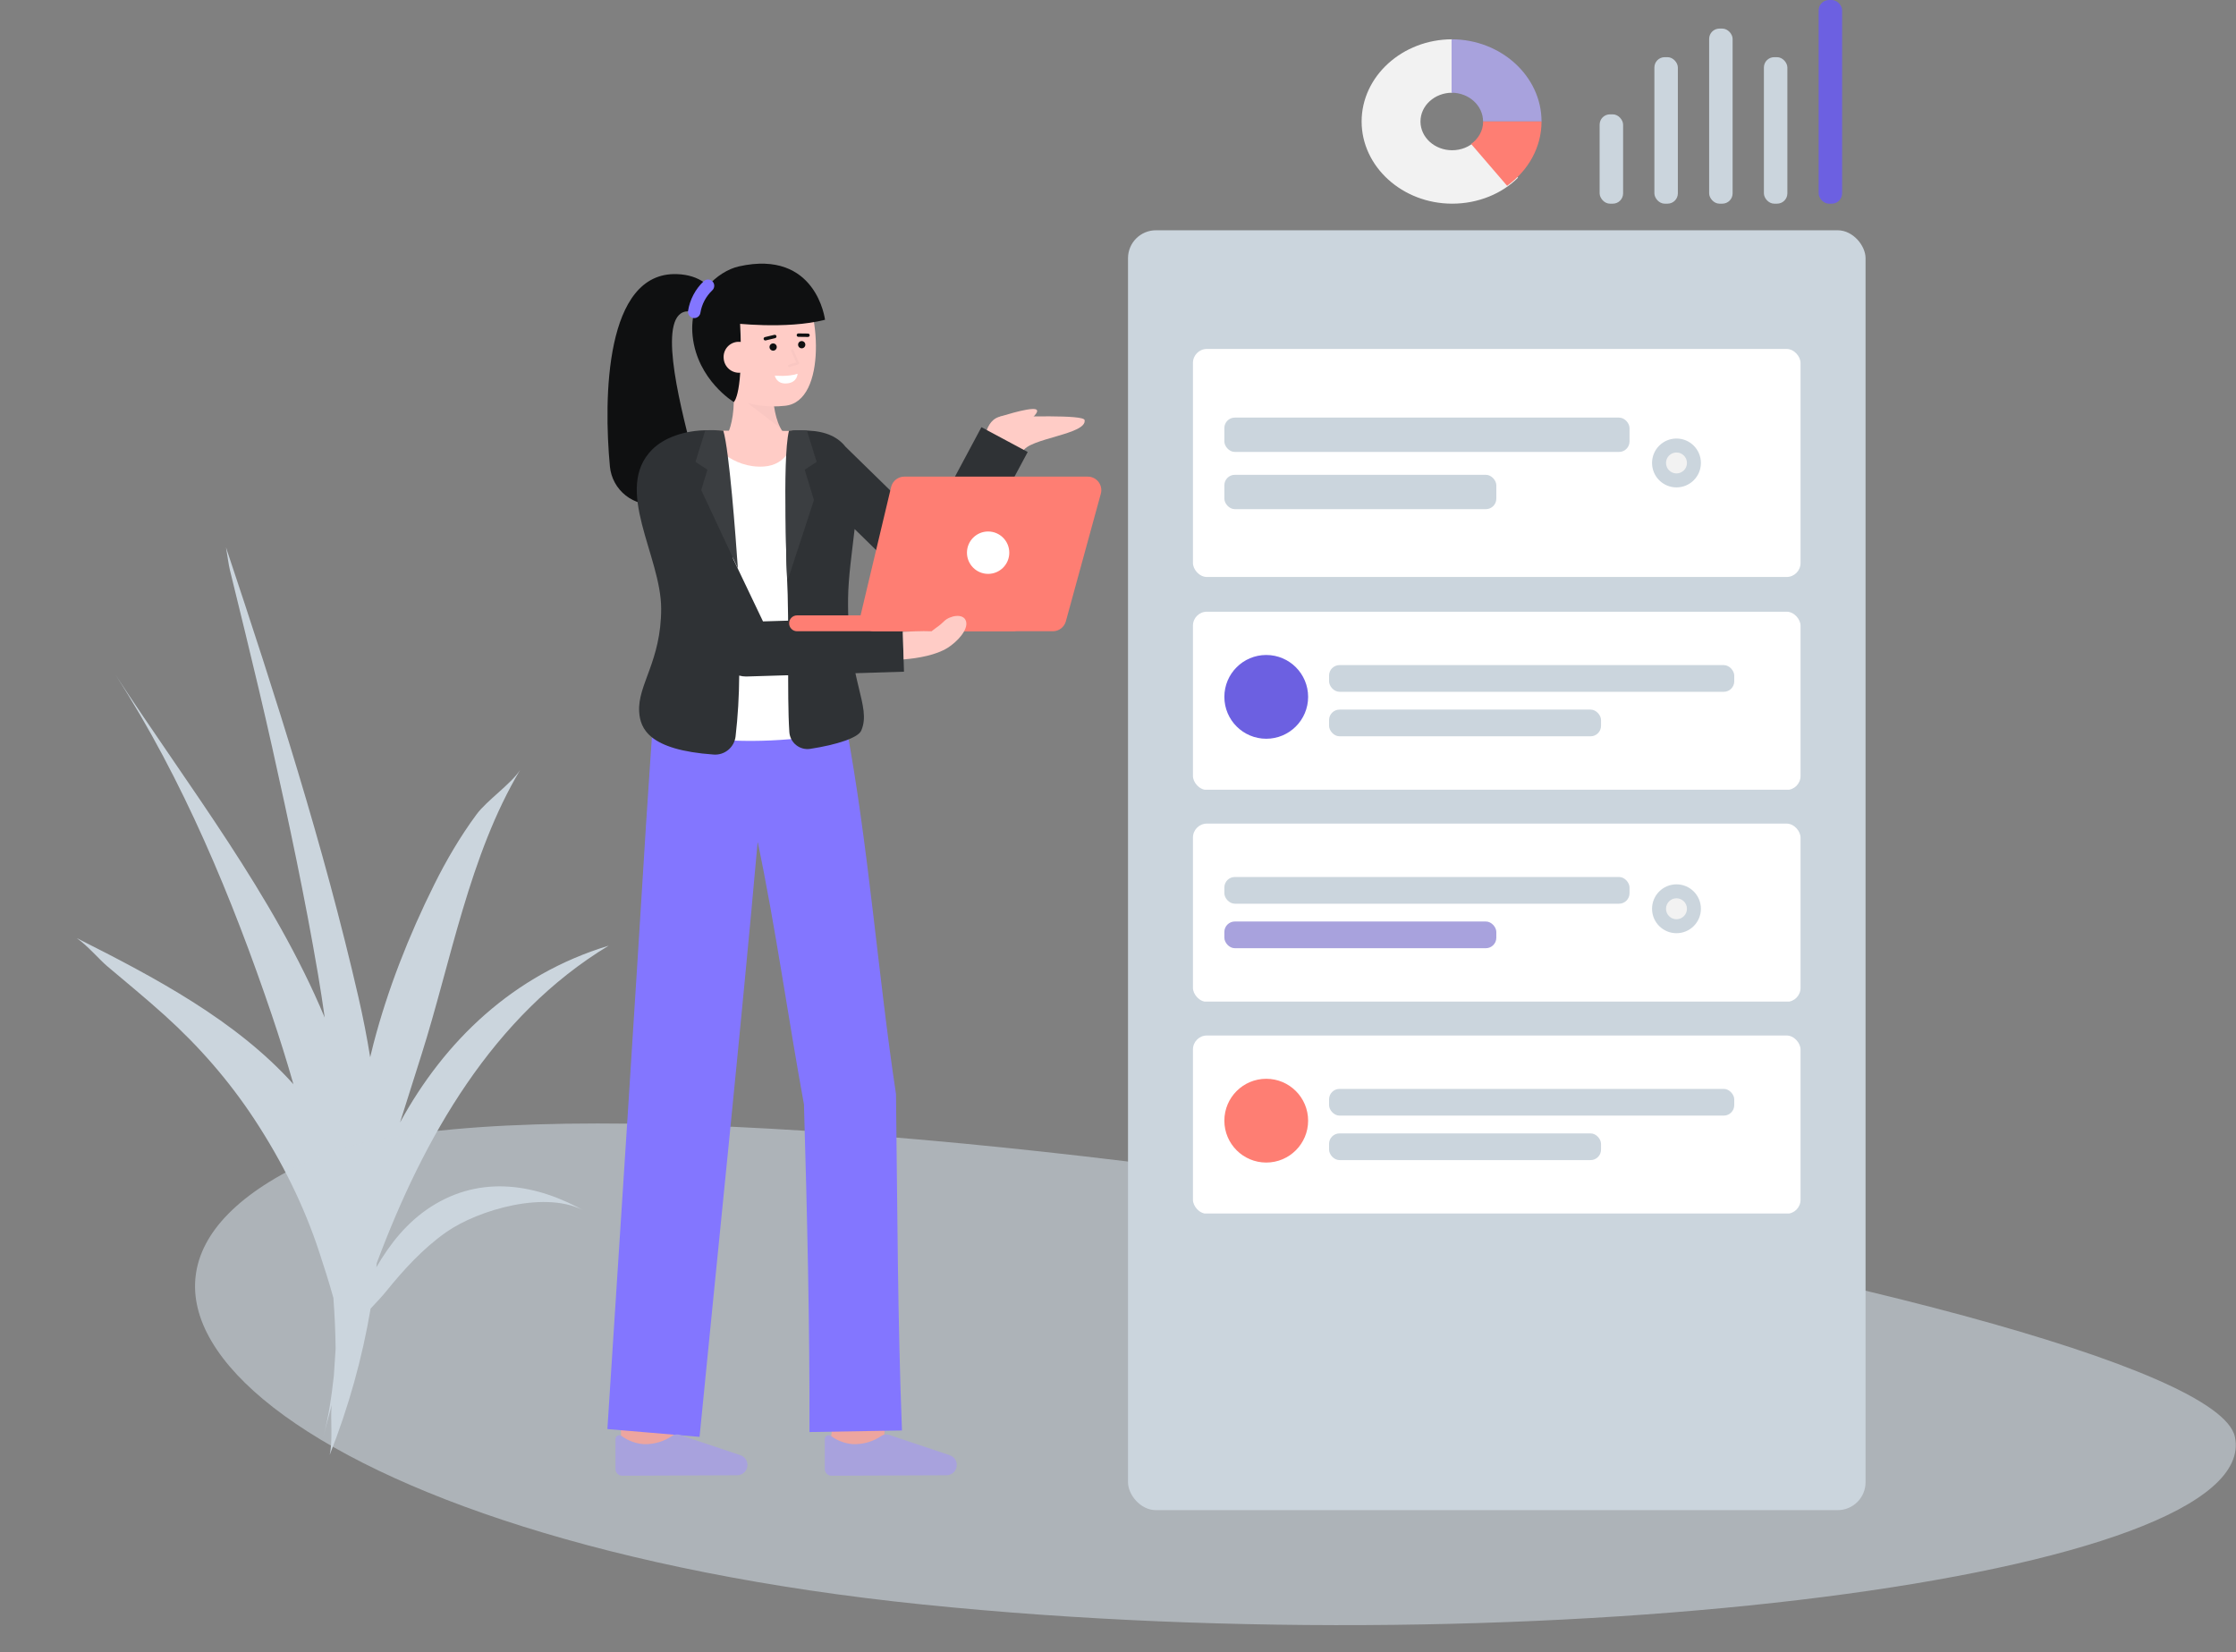 <svg width="670" height="495" viewBox="0 0 670 495" fill="none" xmlns="http://www.w3.org/2000/svg">
<rect x="0" y="0" width="670" height="495" fill="#808080" stroke="none"/>
<path fill-rule="evenodd" clip-rule="evenodd" d="M34.646 202.261C56.522 235.789 82 268.254 97.3 304.912C96.684 300.592 96.03 296.275 95.298 291.965C91.416 269.116 86.591 246.434 81.521 223.78C78.939 212.245 76.208 200.753 73.407 189.261C71.9 183.089 70.412 176.913 68.875 170.747C68.502 169.252 68.183 166.643 67.716 164C82.586 208.578 96.925 253.191 107.414 298.841C108.79 304.833 109.962 310.813 110.921 316.783C111.25 315.421 111.573 314.059 111.926 312.701C116.17 296.419 122.536 280.267 130.116 265.043C133.74 257.762 137.902 250.641 142.803 244.006C145.859 239.87 153.065 234.953 155.853 230.717C140.607 256.265 135.102 288.23 126.298 316.005C124.15 322.783 121.988 329.55 119.869 336.329C133.145 312.005 153.742 292.02 182.38 283.36C147.715 304.285 126.923 340.931 112.912 378.41C112.866 378.855 112.811 379.299 112.763 379.745C116.886 372.596 122.08 366.13 129.119 361.601C144.184 351.906 160.896 354.73 175.509 363.046C164.04 356.386 143.312 362.451 133.661 369.221C126.753 374.067 120.849 380.568 115.722 386.911C114.493 388.432 112.817 390.206 111.046 392.099C108.564 406.821 104.518 421.443 98.79 435.948C99.736 431.785 99.052 425.126 99.314 422.022C99.343 421.686 99.366 421.35 99.394 421.015C98.524 424.191 97.683 427.331 96.873 430.42C98.483 424.525 99.358 418.371 100.041 412.154C100.217 409.482 100.388 406.81 100.569 404.138C100.512 399.067 100.283 393.977 99.897 388.878C98.526 383.922 96.991 379.248 95.725 375.361C91.157 361.334 84.46 347.896 76.218 335.36C68.697 323.92 59.695 313.558 49.303 304.186C43.701 299.136 37.838 294.326 32.058 289.449C29.967 287.686 26.231 283.351 23 281.091C46.533 292.944 70.754 305.767 87.921 324.864C85.909 317.803 83.722 310.842 81.41 304.021C69.679 269.411 54.866 233.542 34.646 202.261Z" fill="#CBD5DD"/>
<rect x="479.318" y="34.261" width="7.031" height="26.767" rx="3.086" fill="#CBD5DD"/>
<rect x="495.725" y="17.13" width="7.031" height="43.897" rx="3.086" fill="#CBD5DD"/>
<rect x="512.131" y="8.565" width="7.031" height="52.462" rx="3.086" fill="#CBD5DD"/>
<rect x="528.539" y="17.13" width="7.031" height="43.897" rx="3.086" fill="#CBD5DD"/>
<rect x="544.945" y="-0" width="7.031" height="61.028" rx="3.086" fill="#6C60E1"/>
<path fill-rule="evenodd" clip-rule="evenodd" d="M442.045 42.294C440.313 43.968 437.859 45.02 435.13 45.02C429.886 45.02 425.634 41.161 425.634 36.401C425.634 31.641 429.886 27.782 435.13 27.782V11.776C420.211 11.776 408 22.86 408 36.401C408 49.943 420.211 61.026 435.13 61.026C442.966 61.026 450.049 58.017 454.877 53.23L442.045 42.294Z" fill="#F2F2F2"/>
<path fill-rule="evenodd" clip-rule="evenodd" d="M434.955 11.776V27.782C440.165 27.782 444.389 31.641 444.389 36.401H461.909C461.909 22.86 449.777 11.776 434.955 11.776Z" fill="#A8A2DD"/>
<path fill-rule="evenodd" clip-rule="evenodd" d="M444.413 36.401C444.413 39.137 443.003 41.569 440.812 43.139L451.59 55.673C457.863 51.185 461.907 44.23 461.907 36.401H444.413Z" fill="#FE7E73"/>
<g opacity="0.6" clip-path="url(#clip0_8916_20755)">
<path fill-rule="evenodd" clip-rule="evenodd" d="M669.667 430.519C678.581 472.483 462.412 499.854 276.351 480.752C90.289 461.65 4.933 387.056 93.718 347.309C182.504 307.562 660.754 388.556 669.667 430.519Z" fill="#CBD5DD"/>
</g>
<rect x="338" y="68.999" width="221" height="383.495" rx="8.366" fill="#CBD5DD"/>
<g clip-path="url(#clip1_8916_20755)">
<rect x="357.459" y="104.555" width="182.058" height="68.329" rx="4.183" fill="white"/>
<g clip-path="url(#clip2_8916_20755)">
<rect x="366.869" y="125.127" width="121.407" height="10.286" rx="3.137" fill="#CBD5DD"/>
<rect x="366.869" y="142.27" width="81.492" height="10.286" rx="3.137" fill="#CBD5DD"/>
</g>
<path fill-rule="evenodd" clip-rule="evenodd" d="M502.343 146.04C506.386 146.04 509.663 142.763 509.663 138.72C509.663 134.677 506.386 131.4 502.343 131.4C498.301 131.4 495.023 134.677 495.023 138.72C495.023 142.763 498.301 146.04 502.343 146.04Z" fill="#CBD5DD"/>
<path fill-rule="evenodd" clip-rule="evenodd" d="M502.344 141.857C504.077 141.857 505.481 140.452 505.481 138.719C505.481 136.987 504.077 135.582 502.344 135.582C500.612 135.582 499.207 136.987 499.207 138.719C499.207 140.452 500.612 141.857 502.344 141.857Z" fill="#F2F2F2"/>
</g>
<g clip-path="url(#clip3_8916_20755)">
<rect x="357.459" y="183.286" width="182.058" height="53.408" rx="4.183" fill="white"/>
<g clip-path="url(#clip4_8916_20755)">
<rect x="398.244" y="199.286" width="121.407" height="8" rx="3.137" fill="#CBD5DD"/>
<rect x="398.244" y="212.619" width="81.492" height="8" rx="3.137" fill="#CBD5DD"/>
</g>
<path fill-rule="evenodd" clip-rule="evenodd" d="M379.42 221.353C386.35 221.353 391.968 215.735 391.968 208.804C391.968 201.874 386.35 196.256 379.42 196.256C372.489 196.256 366.871 201.874 366.871 208.804C366.871 215.735 372.489 221.353 379.42 221.353Z" fill="#6C60E1"/>
</g>
<g clip-path="url(#clip5_8916_20755)">
<rect x="357.459" y="246.779" width="182.058" height="53.408" rx="4.183" fill="white"/>
<g clip-path="url(#clip6_8916_20755)">
<rect x="366.869" y="262.779" width="121.407" height="8" rx="3.137" fill="#CBD5DD"/>
<rect x="366.869" y="276.113" width="81.492" height="8" rx="3.137" fill="#A8A2DD"/>
</g>
<path fill-rule="evenodd" clip-rule="evenodd" d="M502.343 279.618C506.386 279.618 509.663 276.34 509.663 272.298C509.663 268.255 506.386 264.978 502.343 264.978C498.301 264.978 495.023 268.255 495.023 272.298C495.023 276.34 498.301 279.618 502.343 279.618Z" fill="#CBD5DD"/>
<path fill-rule="evenodd" clip-rule="evenodd" d="M502.344 275.434C504.077 275.434 505.481 274.03 505.481 272.297C505.481 270.564 504.077 269.16 502.344 269.16C500.612 269.16 499.207 270.564 499.207 272.297C499.207 274.03 500.612 275.434 502.344 275.434Z" fill="#F2F2F2"/>
</g>
<g clip-path="url(#clip7_8916_20755)">
<rect x="357.459" y="310.272" width="182.058" height="53.408" rx="4.183" fill="white"/>
<g clip-path="url(#clip8_8916_20755)">
<rect x="398.244" y="326.272" width="121.407" height="8" rx="3.137" fill="#CBD5DD"/>
<rect x="398.244" y="339.605" width="81.492" height="8" rx="3.137" fill="#CBD5DD"/>
</g>
<path fill-rule="evenodd" clip-rule="evenodd" d="M379.42 348.339C386.35 348.339 391.968 342.721 391.968 335.791C391.968 328.86 386.35 323.242 379.42 323.242C372.489 323.242 366.871 328.86 366.871 335.791C366.871 342.721 372.489 348.339 379.42 348.339Z" fill="#FE7E73"/>
</g>
<path d="M264.464 434.067L248.844 432.207C249.546 426.287 250.342 419.176 250.396 418.01C250.396 418.085 250.396 418.146 250.396 418.193H266.127C266.123 418.662 266.123 420.099 264.464 434.067Z" fill="#EDA59F"/>
<path d="M201.785 435.946L186.055 435.895C186.055 435.895 186.107 419.631 186.107 418.19H201.838C201.838 419.635 201.785 435.946 201.785 435.946Z" fill="#EDA59F"/>
<path d="M242.556 429.089L270.268 428.617C268.966 395.592 268.887 360.949 268.481 327.843C263.072 292.159 260.223 252.976 253.547 217.549L195.774 214.704C195.774 214.704 194.126 238.051 193.557 247.37C190.78 292.584 185.385 376.339 182 428.195L209.617 430.532C214.593 379.689 222.294 305.607 227.03 252.196C232.47 278.2 236.169 305.125 240.899 330.906C241.844 363.178 242.645 396.914 242.556 429.089Z" fill="#8376FF"/>
<path d="M220.908 442.038C221.331 442.036 221.749 441.947 222.136 441.776C222.523 441.605 222.871 441.356 223.157 441.044C223.444 440.733 223.663 440.365 223.802 439.965C223.94 439.565 223.994 439.14 223.961 438.718C223.916 438.132 223.704 437.572 223.351 437.103C222.999 436.634 222.52 436.276 221.97 436.071L203.66 429.93C203.306 429.813 202.93 429.773 202.559 429.815C202.187 429.856 201.829 429.977 201.509 430.17C198.992 431.919 195.981 432.812 192.919 432.72C190.533 432.551 188.244 431.713 186.312 430.303C186.142 430.163 185.936 430.075 185.718 430.048C185.5 430.022 185.278 430.058 185.08 430.152C184.881 430.246 184.714 430.395 184.597 430.581C184.479 430.767 184.417 430.983 184.418 431.203V440.168C184.418 440.432 184.47 440.694 184.571 440.938C184.673 441.182 184.821 441.404 185.008 441.591C185.196 441.777 185.418 441.925 185.662 442.026C185.906 442.126 186.168 442.177 186.432 442.176L220.908 442.038Z" fill="#A8A2DD"/>
<path d="M283.629 442.038C284.052 442.036 284.47 441.947 284.857 441.776C285.244 441.605 285.592 441.356 285.878 441.044C286.165 440.733 286.384 440.365 286.522 439.965C286.661 439.565 286.715 439.14 286.682 438.718C286.637 438.132 286.425 437.572 286.072 437.103C285.719 436.634 285.24 436.276 284.69 436.071L266.381 429.93C266.026 429.813 265.651 429.773 265.279 429.815C264.908 429.856 264.55 429.977 264.23 430.17C261.712 431.919 258.702 432.812 255.639 432.72C253.254 432.551 250.964 431.713 249.032 430.303C248.862 430.164 248.656 430.076 248.438 430.049C248.22 430.022 247.999 430.058 247.8 430.153C247.602 430.247 247.435 430.396 247.317 430.582C247.2 430.768 247.138 430.983 247.139 431.203V440.168C247.139 440.432 247.191 440.694 247.292 440.938C247.393 441.182 247.542 441.404 247.729 441.591C247.916 441.777 248.138 441.925 248.383 442.026C248.627 442.126 248.889 442.177 249.153 442.176L283.629 442.038Z" fill="#A8A2DD"/>
<path d="M215.212 102.392C215.212 102.392 214.271 93.269 206.264 93.269C196.756 93.269 203.249 119.428 207.408 135.425C207.852 137.136 207.93 138.921 207.638 140.664C207.346 142.407 206.69 144.069 205.713 145.54C204.736 147.012 203.46 148.261 201.968 149.206C200.476 150.15 198.802 150.769 197.055 151.021C195.371 151.266 193.655 151.166 192.011 150.727C190.367 150.288 188.829 149.518 187.492 148.465C186.154 147.413 185.044 146.099 184.229 144.603C183.414 143.107 182.912 141.461 182.752 139.765C180.827 119.253 181.275 81.406 202.827 82.134C216.83 82.608 216.83 96.584 216.83 96.584L215.212 102.392Z" fill="#0F1011"/>
<path d="M215.213 133.754C215.213 133.754 221.005 130.678 219.712 114.885L231.679 112.664C231.679 112.664 230.335 126.823 236.389 131.319L215.213 133.754Z" fill="#FFCCC6"/>
<g opacity="0.15">
<path opacity="0.15" d="M233.936 128.358L223.994 120.742L231.803 120.661C232.029 123.337 232.752 125.948 233.936 128.358Z" fill="#141226"/>
</g>
<path d="M212.921 108.761C213.749 113.553 216.36 118.09 220.581 119.637C225.183 121.465 230.161 122.138 235.082 121.598C248.184 120.523 245.592 90.696 239.372 84.901C233.153 79.106 214.897 82.776 212.676 92.467C211.528 97.48 212.132 104.197 212.921 108.761Z" fill="#FFCCC6"/>
<path d="M231.664 105.07C232.263 105.07 232.749 104.584 232.749 103.984C232.749 103.383 232.263 102.897 231.664 102.897C231.064 102.897 230.578 103.383 230.578 103.984C230.578 104.584 231.064 105.07 231.664 105.07Z" fill="#0F1011"/>
<path d="M240.224 104.367C240.824 104.367 241.31 103.881 241.31 103.28C241.31 102.68 240.824 102.194 240.224 102.194C239.625 102.194 239.139 102.68 239.139 103.28C239.139 103.881 239.625 104.367 240.224 104.367Z" fill="#0F1011"/>
<path d="M242.107 100.964H242.1L239.224 100.928C239.089 100.927 238.96 100.871 238.866 100.774C238.771 100.677 238.719 100.547 238.721 100.411C238.725 100.277 238.781 100.149 238.877 100.055C238.974 99.961 239.103 99.908 239.238 99.907L242.113 99.943C242.249 99.944 242.378 99.998 242.473 100.095C242.568 100.191 242.621 100.321 242.62 100.457C242.619 100.592 242.565 100.722 242.468 100.817C242.372 100.912 242.242 100.965 242.107 100.964Z" fill="#0F1011"/>
<path d="M229.319 102.014C229.195 102.013 229.074 101.967 228.981 101.884C228.888 101.801 228.829 101.687 228.814 101.563C228.799 101.438 228.831 101.313 228.902 101.211C228.973 101.108 229.08 101.036 229.201 101.006L232.036 100.324C232.101 100.308 232.168 100.305 232.235 100.316C232.301 100.326 232.364 100.35 232.421 100.385C232.479 100.42 232.528 100.466 232.568 100.52C232.607 100.574 232.636 100.636 232.651 100.701C232.667 100.766 232.67 100.834 232.659 100.9C232.649 100.967 232.625 101.03 232.59 101.087C232.555 101.145 232.51 101.194 232.455 101.234C232.401 101.273 232.34 101.302 232.275 101.318L229.44 102C229.4 102.009 229.36 102.014 229.319 102.014Z" fill="#0F1011"/>
<path d="M232.166 112.542C232.166 112.542 236.173 112.965 238.983 111.983C238.983 111.983 238.96 114.625 235.789 114.886C232.618 115.146 232.166 112.542 232.166 112.542Z" fill="white"/>
<path d="M221.736 96.346C222.878 118.208 219.881 120.465 219.881 120.465C219.881 120.465 208.973 113.895 207.548 100.766C206.214 88.459 215.271 81.19 221.391 79.823C244.646 74.616 247.213 95.815 247.213 95.815C235.573 98.811 219.218 96.783 219.218 96.783" fill="#0F1011"/>
<path d="M226.016 106.643C226.074 107.25 226.011 107.864 225.831 108.447C225.65 109.03 225.356 109.572 224.964 110.04C224.573 110.508 224.093 110.894 223.551 111.174C223.01 111.455 222.418 111.625 221.81 111.675C221.202 111.725 220.591 111.653 220.011 111.464C219.431 111.275 218.895 110.972 218.433 110.574C217.971 110.175 217.592 109.689 217.32 109.143C217.047 108.597 216.885 108.002 216.844 107.393C216.784 106.788 216.847 106.177 217.027 105.596C217.208 105.016 217.504 104.478 217.897 104.014C218.29 103.551 218.772 103.171 219.314 102.898C219.856 102.625 220.448 102.464 221.054 102.424C224.334 102.322 225.809 104.107 226.016 106.643Z" fill="#FFCCC6"/>
<g opacity="0.15">
<path opacity="0.15" d="M236.481 110.011C236.392 110.01 236.306 109.978 236.238 109.919C236.171 109.861 236.127 109.78 236.113 109.692C236.1 109.603 236.119 109.513 236.166 109.437C236.214 109.361 236.287 109.305 236.372 109.278L238.578 108.599L237.034 105.156C236.995 105.066 236.992 104.963 237.028 104.871C237.064 104.779 237.134 104.705 237.224 104.665C237.314 104.624 237.416 104.621 237.508 104.655C237.6 104.69 237.676 104.759 237.717 104.849L239.435 108.679C239.457 108.728 239.468 108.78 239.468 108.833C239.468 108.886 239.457 108.939 239.435 108.987C239.413 109.036 239.381 109.079 239.341 109.114C239.302 109.149 239.255 109.176 239.204 109.191L236.59 109.995C236.555 110.006 236.518 110.011 236.481 110.011Z" fill="#141226"/>
</g>
<path d="M208.025 95.31C207.759 95.309 207.496 95.252 207.254 95.142C207.011 95.033 206.795 94.873 206.619 94.673C206.443 94.473 206.312 94.238 206.234 93.984C206.155 93.729 206.132 93.461 206.165 93.197C206.704 89.741 208.388 86.568 210.946 84.187C211.322 83.873 211.806 83.719 212.294 83.758C212.782 83.796 213.236 84.025 213.557 84.394C213.879 84.764 214.044 85.245 214.016 85.734C213.988 86.223 213.77 86.682 213.408 87.013C211.544 88.792 210.306 91.128 209.88 93.672C209.822 94.124 209.602 94.539 209.261 94.841C208.919 95.142 208.48 95.309 208.025 95.31Z" fill="#8376FF"/>
<path d="M294.832 133.26C294.832 133.26 294.944 124.252 301.375 124.721C305.432 125.016 324.71 124.121 324.997 125.878C325.707 130.228 308.074 131.292 306.474 135.346L294.832 133.26Z" fill="#FFCCC6"/>
<path d="M299.098 125.009C299.098 125.009 308.048 122.084 310.249 122.609C312.196 123.072 308.136 126.246 308.136 126.246L299.098 125.009Z" fill="#FFCCC6"/>
<path d="M257.157 215.767C254.019 222.99 196.236 225.991 195.412 213.285C194.888 205.199 201.945 198.141 201.945 182.383C201.945 166.624 187.433 150.303 199.231 138.49C202.655 135.062 204.767 129.047 211.973 129.04C212.513 133.247 238.026 133.262 238.221 129.137C239.195 129.152 239.952 129.167 240.423 129.19C265.278 130.262 252.015 158.584 251.775 179.39C251.483 203.737 260.394 208.327 257.157 215.767Z" fill="white"/>
<path d="M238.221 129.137C238.026 133.262 235.786 139.33 228.872 139.788C219.658 140.395 212.512 133.247 211.973 129.04H211.995C221.067 129.04 232.932 129.055 238.221 129.137Z" fill="#FFCCC6"/>
<path d="M294.076 127.998L278.04 157.976L253.35 133.858C251.121 131.026 247.61 129.26 242.24 129.024C241.832 129.007 237.62 128.874 237.371 129.125C235.865 130.632 235.035 157.194 235.784 171.952C236.603 187.928 235.761 207.88 236.522 219.35C236.571 220.103 236.776 220.837 237.123 221.506C237.47 222.176 237.952 222.766 238.539 223.239C239.126 223.712 239.804 224.058 240.531 224.255C241.259 224.453 242.019 224.496 242.764 224.384C250.84 223.148 257.139 221.042 258.057 218.929C261.292 211.489 253.825 203.732 254.117 179.385C254.192 172.833 255.303 165.509 256.078 158.524L274.544 176.562C275.417 177.415 276.475 178.052 277.637 178.425C278.798 178.797 280.03 178.894 281.235 178.708C282.44 178.522 283.586 178.058 284.581 177.352C285.576 176.647 286.394 175.719 286.969 174.643L307.944 135.431L294.076 127.998Z" fill="#2F3235"/>
<path d="M270.374 184.918L228.626 186.193L219.68 167.45C218.237 153.09 216.325 140.852 215.448 134.433C214.324 128.487 214.924 128.908 212.105 128.906C204.899 128.914 198.856 131.258 195.433 134.686C183.635 146.499 198.115 166.631 198.115 182.381C198.115 198.132 190.999 205.198 191.523 213.283C191.846 218.333 194.424 224.722 213.864 226.091C215.438 226.202 216.994 225.703 218.212 224.698C219.429 223.694 220.215 222.259 220.407 220.691C221.101 214.627 221.464 208.53 221.496 202.427C222.166 202.607 222.857 202.7 223.551 202.704C223.634 202.704 223.718 202.704 223.801 202.699L270.872 201.262L270.374 184.918Z" fill="#2F3235"/>
<path d="M210.114 146.844L211.971 140.746L208.391 138.399L211.335 128.926C213.135 128.852 214.939 128.89 216.735 129.039C218.503 134.957 220.406 160.368 221.095 170.291L210.114 146.844Z" fill="#2F3235"/>
<path d="M241.127 140.746L243.898 149.844L235.89 174.281C235.89 174.281 234.295 137.363 236.415 129.09C237.162 128.99 237.914 128.933 238.668 128.922C240.207 128.9 241.788 129.004 241.788 129.004L244.707 138.4L241.127 140.746Z" fill="#2F3235"/>
<g opacity="0.24">
<path opacity="0.24" d="M210.114 146.844L211.971 140.746L208.391 138.399L211.335 128.926C213.135 128.852 214.939 128.89 216.735 129.039C218.503 134.957 220.406 160.368 221.095 170.291L210.114 146.844Z" fill="white"/>
</g>
<g opacity="0.24">
<path opacity="0.24" d="M241.127 140.746L243.898 149.844L235.89 174.281C235.89 174.281 234.295 137.363 236.415 129.09C237.162 128.99 237.914 128.933 238.668 128.922C240.207 128.9 241.788 129.004 241.788 129.004L244.707 138.4L241.127 140.746Z" fill="white"/>
</g>
<path d="M267.016 145.926L257.92 184.157C257.779 184.752 257.774 185.371 257.906 185.968C258.037 186.565 258.302 187.124 258.681 187.604C259.059 188.084 259.541 188.472 260.091 188.739C260.64 189.006 261.243 189.144 261.854 189.145H315.476C316.362 189.144 317.224 188.853 317.928 188.315C318.633 187.777 319.141 187.022 319.376 186.167L329.856 147.936C330.021 147.335 330.045 146.705 329.926 146.093C329.807 145.481 329.549 144.905 329.172 144.41C328.794 143.915 328.308 143.513 327.75 143.236C327.193 142.96 326.579 142.816 325.957 142.816H270.95C270.04 142.816 269.158 143.123 268.444 143.687C267.73 144.252 267.227 145.04 267.016 145.926Z" fill="#FE7E73"/>
<path d="M303.641 184.386H238.831C237.519 184.386 236.455 185.451 236.455 186.765C236.455 188.079 237.519 189.145 238.831 189.145H303.641C304.953 189.145 306.017 188.079 306.017 186.765C306.017 185.451 304.953 184.386 303.641 184.386Z" fill="#FE7E73"/>
<path d="M296.084 171.952C299.586 171.952 302.426 169.11 302.426 165.603C302.426 162.096 299.586 159.253 296.084 159.253C292.581 159.253 289.742 162.096 289.742 165.603C289.742 169.11 292.581 171.952 296.084 171.952Z" fill="white"/>
<path d="M283.872 194.163C280.509 196.241 275.303 197.223 270.763 197.583L270.508 189.303C272.643 189.243 275.924 189.018 279.138 189.145C280.59 187.96 281.426 187.608 282.916 186.115C284.503 184.527 288.666 183.573 289.453 186.115C290.239 188.658 286.824 192.333 283.872 194.163Z" fill="#FFCCC6"/>
<defs>
<clipPath id="clip0_8916_20755">
<rect width="670" height="164.685" fill="white" transform="translate(0 329.45)"/>
</clipPath>
<clipPath id="clip1_8916_20755">
<rect width="182.082" height="68.572" fill="white" transform="translate(357.459 104.555)"/>
</clipPath>
<clipPath id="clip2_8916_20755">
<rect width="121.407" height="27.429" fill="white" transform="translate(366.871 125.127)"/>
</clipPath>
<clipPath id="clip3_8916_20755">
<rect width="182.082" height="53.334" fill="white" transform="translate(357.459 183.286)"/>
</clipPath>
<clipPath id="clip4_8916_20755">
<rect width="121.407" height="21.334" fill="white" transform="translate(398.242 199.286)"/>
</clipPath>
<clipPath id="clip5_8916_20755">
<rect width="182.082" height="53.334" fill="white" transform="translate(357.459 246.778)"/>
</clipPath>
<clipPath id="clip6_8916_20755">
<rect width="121.407" height="21.334" fill="white" transform="translate(366.871 262.779)"/>
</clipPath>
<clipPath id="clip7_8916_20755">
<rect width="182.082" height="53.334" fill="white" transform="translate(357.459 310.272)"/>
</clipPath>
<clipPath id="clip8_8916_20755">
<rect width="121.407" height="21.334" fill="white" transform="translate(398.242 326.272)"/>
</clipPath>
</defs>
</svg>
